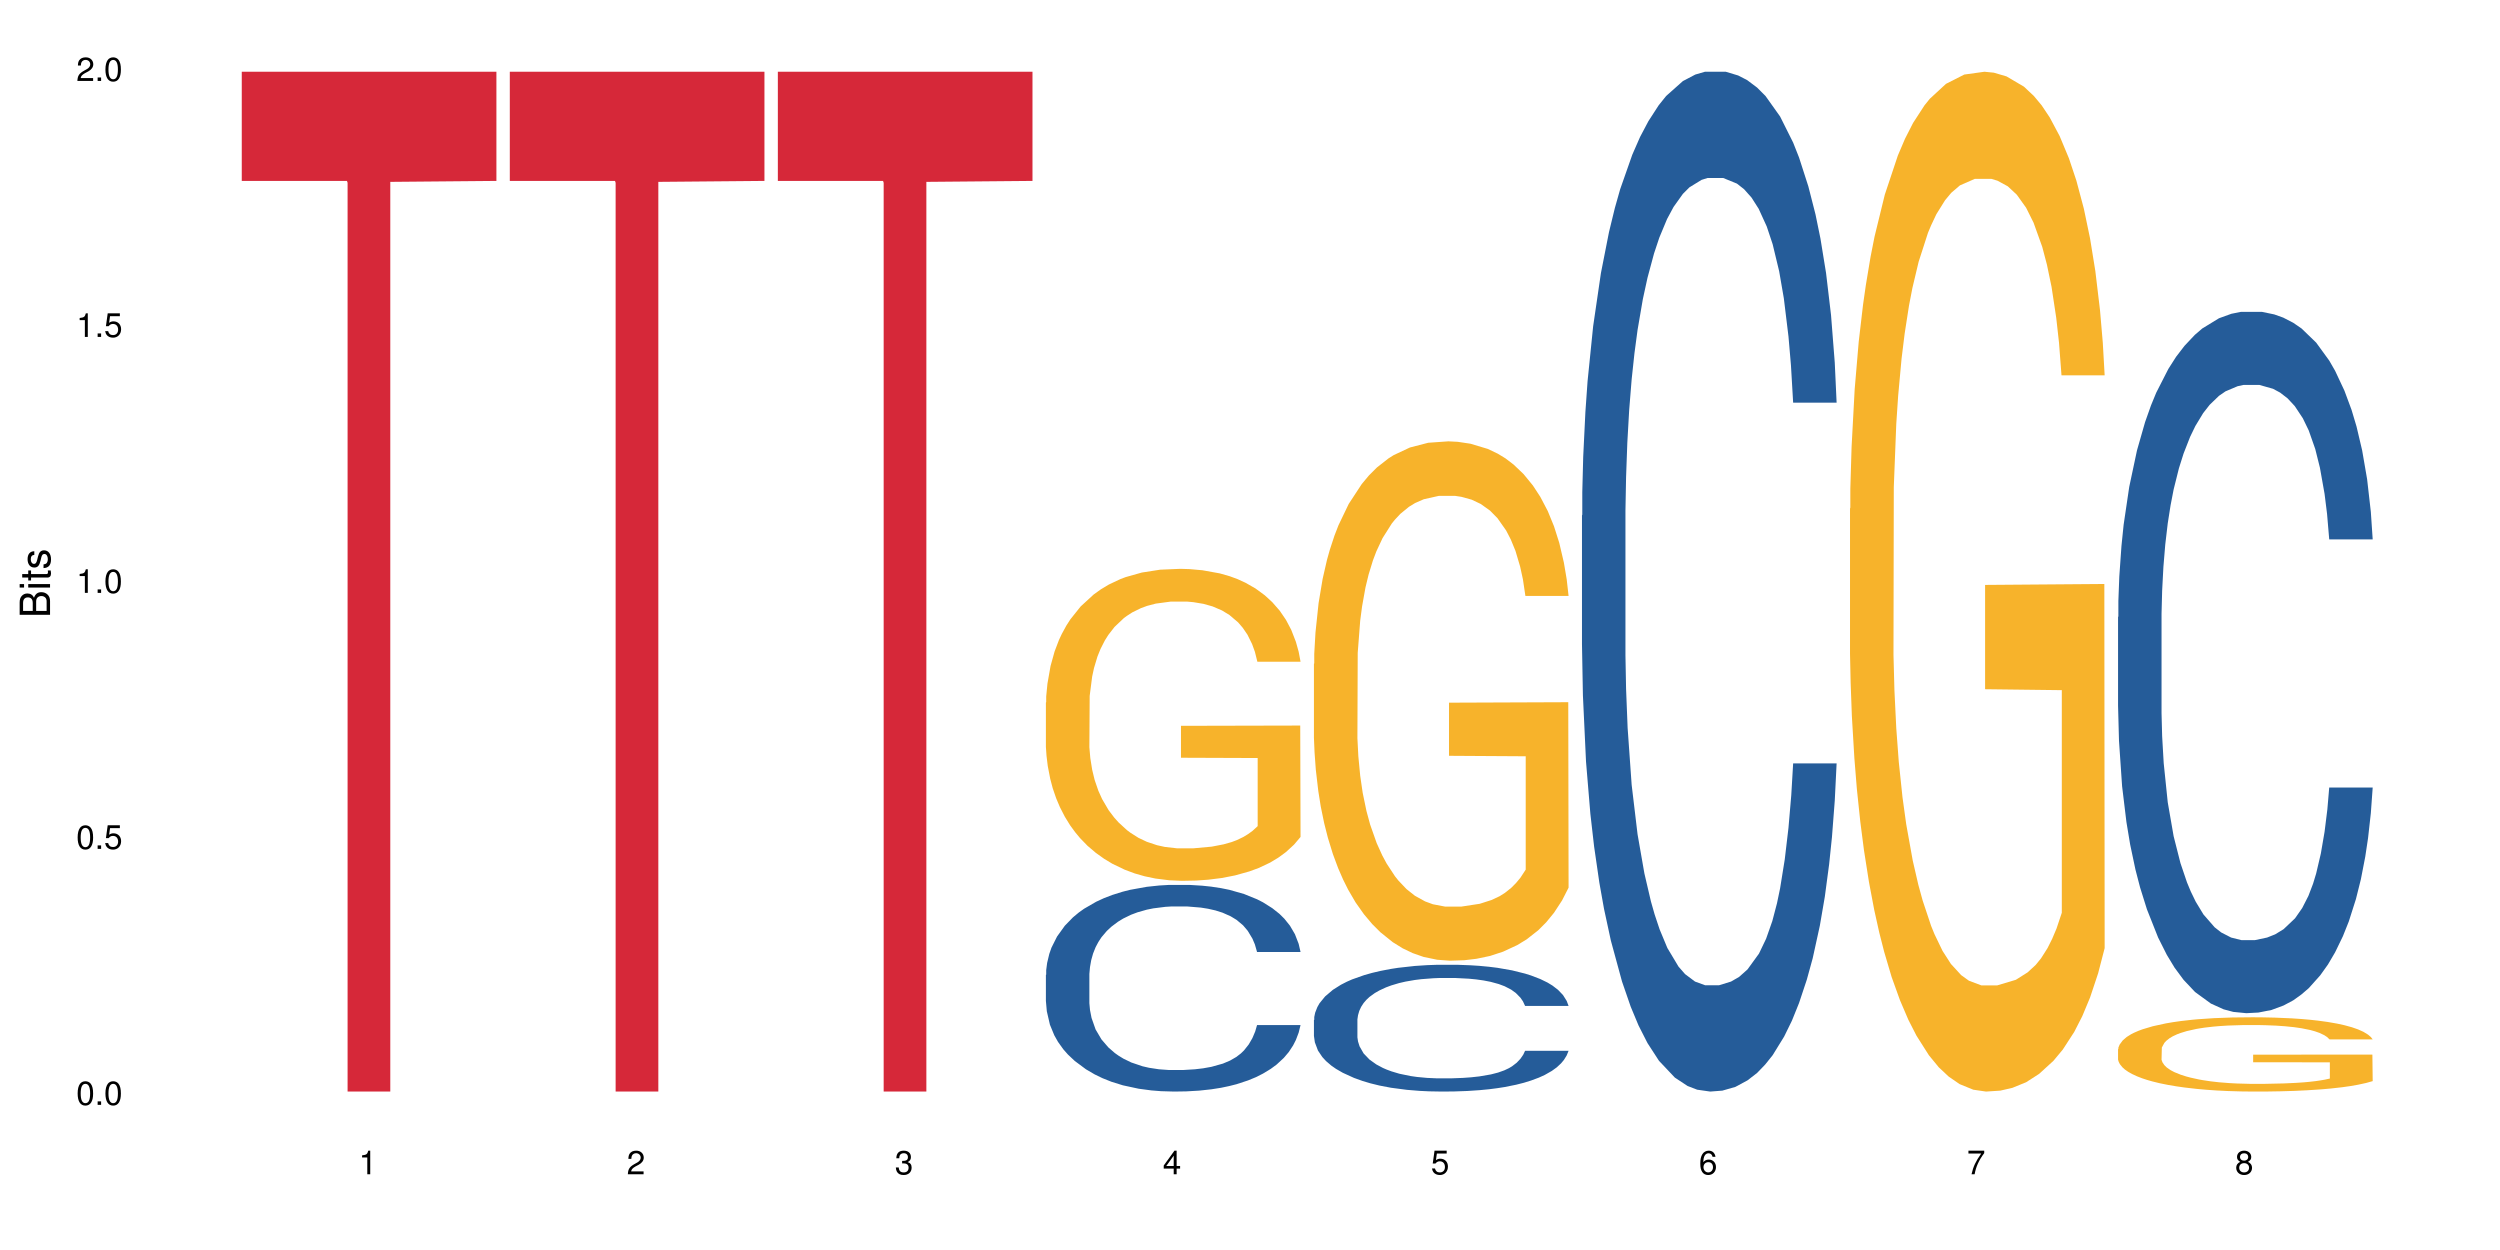 <?xml version="1.0" encoding="UTF-8"?>
<svg xmlns="http://www.w3.org/2000/svg" xmlns:xlink="http://www.w3.org/1999/xlink" width="720pt" height="360pt" viewBox="0 0 720 360" version="1.1">
<defs>
<g>
<symbol overflow="visible" id="glyph0-0">
<path style="stroke:none;" d=""/>
</symbol>
<symbol overflow="visible" id="glyph0-1">
<path style="stroke:none;" d="M 2.641 -6.797 C 2 -6.797 1.422 -6.531 1.078 -6.047 C 0.641 -5.453 0.406 -4.547 0.406 -3.297 C 0.406 -1 1.188 0.219 2.641 0.219 C 4.078 0.219 4.859 -1 4.859 -3.234 C 4.859 -4.562 4.656 -5.438 4.203 -6.047 C 3.844 -6.531 3.281 -6.797 2.641 -6.797 Z M 2.641 -6.047 C 3.547 -6.047 4 -5.125 4 -3.312 C 4 -1.375 3.562 -0.484 2.625 -0.484 C 1.734 -0.484 1.281 -1.422 1.281 -3.281 C 1.281 -5.141 1.734 -6.047 2.641 -6.047 Z M 2.641 -6.047 "/>
</symbol>
<symbol overflow="visible" id="glyph0-2">
<path style="stroke:none;" d="M 1.828 -1 L 0.828 -1 L 0.828 0 L 1.828 0 Z M 1.828 -1 "/>
</symbol>
<symbol overflow="visible" id="glyph0-3">
<path style="stroke:none;" d="M 4.562 -6.797 L 1.062 -6.797 L 0.547 -3.094 L 1.328 -3.094 C 1.719 -3.562 2.047 -3.734 2.578 -3.734 C 3.484 -3.734 4.062 -3.109 4.062 -2.094 C 4.062 -1.125 3.484 -0.531 2.578 -0.531 C 1.828 -0.531 1.375 -0.906 1.188 -1.672 L 0.328 -1.672 C 0.453 -1.109 0.547 -0.844 0.75 -0.594 C 1.125 -0.078 1.828 0.219 2.594 0.219 C 3.969 0.219 4.922 -0.781 4.922 -2.219 C 4.922 -3.562 4.031 -4.484 2.719 -4.484 C 2.25 -4.484 1.859 -4.359 1.469 -4.062 L 1.734 -5.969 L 4.562 -5.969 Z M 4.562 -6.797 "/>
</symbol>
<symbol overflow="visible" id="glyph0-4">
<path style="stroke:none;" d="M 2.484 -4.844 L 2.484 0 L 3.328 0 L 3.328 -6.797 L 2.766 -6.797 C 2.469 -5.75 2.281 -5.609 0.984 -5.453 L 0.984 -4.844 Z M 2.484 -4.844 "/>
</symbol>
<symbol overflow="visible" id="glyph0-5">
<path style="stroke:none;" d="M 4.859 -0.828 L 1.281 -0.828 C 1.359 -1.391 1.672 -1.75 2.5 -2.234 L 3.469 -2.75 C 4.406 -3.266 4.906 -3.969 4.906 -4.812 C 4.906 -5.375 4.672 -5.906 4.266 -6.266 C 3.859 -6.625 3.375 -6.797 2.719 -6.797 C 1.859 -6.797 1.219 -6.5 0.844 -5.922 C 0.609 -5.562 0.5 -5.125 0.484 -4.438 L 1.328 -4.438 C 1.359 -4.906 1.406 -5.188 1.531 -5.406 C 1.75 -5.812 2.188 -6.062 2.703 -6.062 C 3.469 -6.062 4.031 -5.516 4.031 -4.781 C 4.031 -4.25 3.719 -3.797 3.125 -3.438 L 2.234 -2.938 C 0.812 -2.141 0.406 -1.5 0.328 0 L 4.859 0 Z M 4.859 -0.828 "/>
</symbol>
<symbol overflow="visible" id="glyph0-6">
<path style="stroke:none;" d="M 2.125 -3.125 L 2.578 -3.125 C 3.516 -3.125 3.984 -2.703 3.984 -1.891 C 3.984 -1.031 3.469 -0.531 2.578 -0.531 C 1.656 -0.531 1.203 -0.984 1.156 -1.969 L 0.312 -1.969 C 0.344 -1.422 0.438 -1.078 0.609 -0.766 C 0.953 -0.109 1.625 0.219 2.547 0.219 C 3.953 0.219 4.859 -0.609 4.859 -1.906 C 4.859 -2.766 4.516 -3.25 3.703 -3.516 C 4.344 -3.766 4.656 -4.25 4.656 -4.938 C 4.656 -6.109 3.875 -6.797 2.578 -6.797 C 1.203 -6.797 0.484 -6.047 0.453 -4.609 L 1.297 -4.609 C 1.312 -5.016 1.344 -5.25 1.453 -5.453 C 1.641 -5.828 2.062 -6.062 2.594 -6.062 C 3.344 -6.062 3.797 -5.625 3.797 -4.906 C 3.797 -4.422 3.609 -4.141 3.25 -3.984 C 3.016 -3.891 2.719 -3.844 2.125 -3.844 Z M 2.125 -3.125 "/>
</symbol>
<symbol overflow="visible" id="glyph0-7">
<path style="stroke:none;" d="M 3.141 -1.625 L 3.141 0 L 3.984 0 L 3.984 -1.625 L 4.984 -1.625 L 4.984 -2.391 L 3.984 -2.391 L 3.984 -6.797 L 3.359 -6.797 L 0.266 -2.516 L 0.266 -1.625 Z M 3.141 -2.391 L 1 -2.391 L 3.141 -5.359 Z M 3.141 -2.391 "/>
</symbol>
<symbol overflow="visible" id="glyph0-8">
<path style="stroke:none;" d="M 4.781 -5.031 C 4.609 -6.141 3.891 -6.797 2.844 -6.797 C 2.094 -6.797 1.422 -6.438 1.031 -5.828 C 0.609 -5.172 0.406 -4.344 0.406 -3.094 C 0.406 -1.953 0.578 -1.234 0.984 -0.625 C 1.359 -0.078 1.953 0.219 2.703 0.219 C 3.984 0.219 4.922 -0.734 4.922 -2.078 C 4.922 -3.344 4.062 -4.234 2.844 -4.234 C 2.172 -4.234 1.641 -3.969 1.281 -3.469 C 1.281 -5.125 1.828 -6.047 2.797 -6.047 C 3.391 -6.047 3.797 -5.672 3.938 -5.031 Z M 2.734 -3.484 C 3.547 -3.484 4.062 -2.922 4.062 -2 C 4.062 -1.156 3.484 -0.531 2.703 -0.531 C 1.922 -0.531 1.328 -1.188 1.328 -2.047 C 1.328 -2.891 1.906 -3.484 2.734 -3.484 Z M 2.734 -3.484 "/>
</symbol>
<symbol overflow="visible" id="glyph0-9">
<path style="stroke:none;" d="M 4.984 -6.797 L 0.438 -6.797 L 0.438 -5.969 L 4.109 -5.969 C 2.5 -3.656 1.828 -2.234 1.328 0 L 2.219 0 C 2.594 -2.172 3.453 -4.047 4.984 -6.094 Z M 4.984 -6.797 "/>
</symbol>
<symbol overflow="visible" id="glyph0-10">
<path style="stroke:none;" d="M 3.75 -3.578 C 4.453 -4 4.688 -4.344 4.688 -4.984 C 4.688 -6.047 3.844 -6.797 2.641 -6.797 C 1.438 -6.797 0.594 -6.047 0.594 -4.984 C 0.594 -4.359 0.828 -4.016 1.516 -3.578 C 0.734 -3.203 0.359 -2.641 0.359 -1.891 C 0.359 -0.641 1.297 0.219 2.641 0.219 C 3.984 0.219 4.922 -0.641 4.922 -1.875 C 4.922 -2.641 4.531 -3.203 3.75 -3.578 Z M 2.641 -6.047 C 3.359 -6.047 3.812 -5.625 3.812 -4.969 C 3.812 -4.344 3.344 -3.922 2.641 -3.922 C 1.922 -3.922 1.453 -4.344 1.453 -4.984 C 1.453 -5.625 1.922 -6.047 2.641 -6.047 Z M 2.641 -3.203 C 3.484 -3.203 4.062 -2.672 4.062 -1.875 C 4.062 -1.062 3.484 -0.531 2.625 -0.531 C 1.797 -0.531 1.219 -1.078 1.219 -1.875 C 1.219 -2.672 1.797 -3.203 2.641 -3.203 Z M 2.641 -3.203 "/>
</symbol>
<symbol overflow="visible" id="glyph1-0">
<path style="stroke:none;" d=""/>
</symbol>
<symbol overflow="visible" id="glyph1-1">
<path style="stroke:none;" d="M 0 -0.953 L 0 -4.891 C 0 -5.719 -0.234 -6.344 -0.734 -6.797 C -1.188 -7.234 -1.812 -7.469 -2.5 -7.469 C -3.547 -7.469 -4.188 -7 -4.625 -5.875 C -4.984 -6.672 -5.641 -7.094 -6.531 -7.094 C -7.156 -7.094 -7.734 -6.859 -8.141 -6.391 C -8.562 -5.938 -8.75 -5.344 -8.75 -4.5 L -8.75 -0.953 Z M -4.984 -2.062 L -7.766 -2.062 L -7.766 -4.219 C -7.766 -4.844 -7.688 -5.203 -7.453 -5.5 C -7.219 -5.812 -6.859 -5.969 -6.375 -5.969 C -5.906 -5.969 -5.531 -5.812 -5.297 -5.5 C -5.062 -5.203 -4.984 -4.844 -4.984 -4.219 Z M -0.984 -2.062 L -4 -2.062 L -4 -4.781 C -4 -5.328 -3.859 -5.688 -3.578 -5.953 C -3.297 -6.219 -2.922 -6.359 -2.484 -6.359 C -2.062 -6.359 -1.688 -6.219 -1.406 -5.953 C -1.109 -5.688 -0.984 -5.328 -0.984 -4.781 Z M -0.984 -2.062 "/>
</symbol>
<symbol overflow="visible" id="glyph1-2">
<path style="stroke:none;" d="M -6.281 -1.797 L -6.281 -0.797 L 0 -0.797 L 0 -1.797 Z M -8.75 -1.797 L -8.75 -0.797 L -7.484 -0.797 L -7.484 -1.797 Z M -8.75 -1.797 "/>
</symbol>
<symbol overflow="visible" id="glyph1-3">
<path style="stroke:none;" d="M -6.281 -3.047 L -6.281 -2.016 L -8.016 -2.016 L -8.016 -1.016 L -6.281 -1.016 L -6.281 -0.172 L -5.469 -0.172 L -5.469 -1.016 L -0.719 -1.016 C -0.078 -1.016 0.281 -1.453 0.281 -2.234 C 0.281 -2.469 0.25 -2.719 0.188 -3.047 L -0.641 -3.047 C -0.609 -2.922 -0.594 -2.766 -0.594 -2.562 C -0.594 -2.141 -0.719 -2.016 -1.156 -2.016 L -5.469 -2.016 L -5.469 -3.047 Z M -6.281 -3.047 "/>
</symbol>
<symbol overflow="visible" id="glyph1-4">
<path style="stroke:none;" d="M -4.531 -5.25 C -5.766 -5.25 -6.469 -4.422 -6.469 -2.969 C -6.469 -1.516 -5.719 -0.562 -4.547 -0.562 C -3.562 -0.562 -3.094 -1.062 -2.734 -2.562 L -2.516 -3.484 C -2.344 -4.188 -2.094 -4.469 -1.625 -4.469 C -1.047 -4.469 -0.641 -3.875 -0.641 -3 C -0.641 -2.453 -0.797 -2 -1.062 -1.75 C -1.25 -1.594 -1.422 -1.531 -1.875 -1.469 L -1.875 -0.406 C -0.422 -0.453 0.281 -1.266 0.281 -2.922 C 0.281 -4.5 -0.5 -5.516 -1.719 -5.516 C -2.656 -5.516 -3.172 -4.984 -3.469 -3.734 L -3.703 -2.766 C -3.891 -1.953 -4.156 -1.609 -4.594 -1.609 C -5.172 -1.609 -5.547 -2.125 -5.547 -2.938 C -5.547 -3.75 -5.203 -4.172 -4.531 -4.203 Z M -4.531 -5.25 "/>
</symbol>
</g>
</defs>
<g id="surface1175">
<rect x="0" y="0" width="720" height="360" style="fill:rgb(100%,100%,100%);fill-opacity:1;stroke:none;"/>
<path style=" stroke:none;fill-rule:nonzero;fill:rgb(83.922%,15.686%,22.353%);fill-opacity:1;" d="M 69.629 20.664 L 142.965 20.664 L 142.965 52.102 L 112.402 52.379 L 112.402 314.371 L 100.105 314.371 L 100.105 52.652 L 99.926 52.102 L 69.629 52.102 Z M 69.629 20.664 "/>
<path style=" stroke:none;fill-rule:nonzero;fill:rgb(83.922%,15.686%,22.353%);fill-opacity:1;" d="M 146.824 20.664 L 220.16 20.664 L 220.16 52.102 L 189.598 52.379 L 189.598 314.371 L 177.301 314.371 L 177.301 52.652 L 177.121 52.102 L 146.824 52.102 Z M 146.824 20.664 "/>
<path style=" stroke:none;fill-rule:nonzero;fill:rgb(83.922%,15.686%,22.353%);fill-opacity:1;" d="M 224.02 20.664 L 297.355 20.664 L 297.355 52.102 L 266.793 52.379 L 266.793 314.371 L 254.496 314.371 L 254.496 52.652 L 254.316 52.102 L 224.02 52.102 Z M 224.02 20.664 "/>
<path style=" stroke:none;fill-rule:nonzero;fill:rgb(14.51%,36.078%,60%);fill-opacity:1;" d="M 301.219 280.754 L 301.305 280.699 L 301.305 279.395 L 301.574 277.324 L 302.199 274.715 L 302.828 272.918 L 304.438 269.711 L 306.672 266.609 L 308.996 264.215 L 310.695 262.801 L 312.219 261.715 L 315.707 259.699 L 317.941 258.668 L 320.355 257.742 L 323.309 256.816 L 325.453 256.273 L 330.285 255.402 L 333.859 255.023 L 336.633 254.859 L 342.625 254.859 L 346.203 255.078 L 348.797 255.348 L 351.656 255.785 L 354.074 256.273 L 358.277 257.469 L 362.031 258.992 L 363.73 259.863 L 366.414 261.551 L 368.473 263.184 L 369.902 264.598 L 371.512 266.609 L 372.945 269.059 L 374.016 271.832 L 374.555 274.172 L 362.031 274.172 L 361.406 271.996 L 360.691 270.309 L 359.348 268.078 L 358.008 266.5 L 356.129 264.922 L 354.43 263.891 L 352.105 262.855 L 350.047 262.203 L 347.902 261.715 L 345.844 261.387 L 341.91 261.062 L 337.348 261.062 L 335.648 261.168 L 332.16 261.605 L 330.285 261.984 L 327.602 262.746 L 325.723 263.453 L 323.484 264.543 L 321.965 265.469 L 320.086 266.883 L 318.746 268.133 L 317.227 269.926 L 316.332 271.289 L 315.527 272.812 L 314.812 274.605 L 314.273 276.512 L 313.918 278.523 L 313.738 280.48 L 313.738 288.914 L 313.918 290.871 L 314.363 293.156 L 315.527 296.473 L 317.227 299.355 L 319.195 301.641 L 321.07 303.273 L 322.145 304.035 L 323.574 304.906 L 325.812 305.992 L 329.031 307.082 L 330.91 307.516 L 333.77 307.953 L 336.723 308.168 L 340.656 308.168 L 344.145 307.953 L 346.473 307.68 L 348.887 307.246 L 352.195 306.32 L 354.25 305.449 L 356.039 304.414 L 357.383 303.383 L 358.277 302.512 L 359.617 300.824 L 360.691 298.977 L 361.496 297.07 L 362.031 295.223 L 374.555 295.223 L 374.016 297.398 L 373.211 299.52 L 372.406 301.098 L 371.156 303 L 369.723 304.688 L 367.668 306.59 L 365.969 307.844 L 363.73 309.203 L 361.676 310.238 L 359.438 311.16 L 356.129 312.25 L 353.984 312.793 L 351.656 313.281 L 348.887 313.719 L 345.398 314.098 L 341.641 314.316 L 338.152 314.371 L 334.398 314.262 L 331.625 314.043 L 327.957 313.555 L 323.398 312.574 L 320.086 311.543 L 317.496 310.508 L 315.258 309.422 L 312.754 307.953 L 309.535 305.559 L 307.566 303.707 L 306.227 302.188 L 304.707 300.062 L 303.633 298.16 L 302.379 295.113 L 301.484 291.25 L 301.219 288.258 Z M 301.219 280.754 "/>
<path style=" stroke:none;fill-rule:nonzero;fill:rgb(96.863%,70.196%,16.863%);fill-opacity:1;" d="M 301.219 202.309 L 301.305 202.227 L 301.305 200.586 L 301.664 196.895 L 302.559 191.805 L 303.723 187.621 L 304.973 184.34 L 305.777 182.617 L 307.121 180.152 L 308.281 178.348 L 311.234 174.656 L 314.988 171.207 L 317.047 169.73 L 319.371 168.336 L 322.68 166.777 L 324.203 166.203 L 328.852 164.891 L 334.129 164.07 L 339.941 163.824 L 342.625 163.906 L 346.293 164.234 L 351.301 165.137 L 354.164 165.957 L 356.398 166.777 L 358.723 167.844 L 361.586 169.484 L 364.27 171.457 L 366.414 173.426 L 368.562 175.887 L 370.352 178.512 L 371.871 181.383 L 373.211 184.832 L 374.016 187.703 L 374.555 190.574 L 362.121 190.574 L 361.406 187.703 L 360.602 185.488 L 359.262 182.781 L 357.918 180.809 L 356.578 179.25 L 354.074 177.117 L 351.926 175.805 L 349.242 174.656 L 346.648 173.918 L 343.699 173.426 L 341.91 173.262 L 337.168 173.262 L 332.875 173.836 L 330.371 174.492 L 328.586 175.148 L 326.078 176.379 L 324.559 177.363 L 323.664 178.02 L 320.98 180.562 L 319.195 182.863 L 318.211 184.422 L 316.957 186.883 L 316.062 189.098 L 315.078 192.379 L 314.543 194.844 L 313.828 200.422 L 313.738 215.195 L 314.008 218.312 L 314.543 221.676 L 315.258 224.629 L 316.332 227.75 L 317.406 230.129 L 319.281 233.328 L 320.895 235.461 L 322.145 236.859 L 324.559 239.074 L 325.543 239.812 L 327.867 241.289 L 330.285 242.438 L 333.234 243.422 L 335.469 243.914 L 339.047 244.324 L 343.609 244.324 L 348.977 243.832 L 352.375 243.176 L 354.699 242.52 L 356.219 241.945 L 358.098 241.043 L 359.438 240.223 L 360.691 239.32 L 362.211 237.926 L 362.211 218.312 L 340.121 218.23 L 340.121 209.039 L 374.465 208.957 L 374.555 241.043 L 372.676 243.258 L 370.352 245.391 L 368.113 247.031 L 365.789 248.43 L 362.48 249.988 L 359.797 250.973 L 355.684 252.121 L 351.926 252.859 L 347.992 253.352 L 344.504 253.598 L 340.391 253.68 L 336.723 253.516 L 332.789 253.023 L 329.656 252.367 L 326.797 251.547 L 323.934 250.48 L 320.355 248.758 L 318.031 247.359 L 315.617 245.637 L 313.203 243.586 L 311.055 241.371 L 309.625 239.648 L 308.191 237.68 L 306.672 235.215 L 305.242 232.426 L 304.168 229.883 L 303.184 227.012 L 302.469 224.301 L 301.754 220.609 L 301.395 217.656 L 301.219 215.113 Z M 301.219 202.309 "/>
<path style=" stroke:none;fill-rule:nonzero;fill:rgb(14.51%,36.078%,60%);fill-opacity:1;" d="M 378.414 293.746 L 378.504 293.715 L 378.504 292.914 L 378.77 291.645 L 379.398 290.043 L 380.023 288.941 L 381.633 286.973 L 383.867 285.07 L 386.195 283.602 L 387.895 282.734 L 389.414 282.066 L 392.902 280.832 L 395.137 280.199 L 397.551 279.629 L 400.504 279.062 L 402.648 278.73 L 407.48 278.195 L 411.055 277.961 L 413.828 277.863 L 419.82 277.863 L 423.398 277.996 L 425.992 278.16 L 428.855 278.43 L 431.27 278.73 L 435.473 279.465 L 439.227 280.398 L 440.926 280.934 L 443.609 281.965 L 445.668 282.969 L 447.098 283.836 L 448.707 285.07 L 450.141 286.57 L 451.211 288.273 L 451.75 289.707 L 439.227 289.707 L 438.602 288.375 L 437.887 287.34 L 436.547 285.973 L 435.203 285.004 L 433.324 284.035 L 431.625 283.402 L 429.301 282.766 L 427.246 282.367 L 425.098 282.066 L 423.039 281.867 L 419.105 281.664 L 414.543 281.664 L 412.844 281.734 L 409.355 282 L 407.48 282.234 L 404.797 282.699 L 402.918 283.133 L 400.684 283.801 L 399.16 284.367 L 397.285 285.238 L 395.941 286.004 L 394.422 287.105 L 393.527 287.941 L 392.723 288.875 L 392.008 289.977 L 391.469 291.145 L 391.113 292.379 L 390.934 293.578 L 390.934 298.754 L 391.113 299.953 L 391.559 301.355 L 392.723 303.391 L 394.422 305.16 L 396.391 306.562 L 398.266 307.562 L 399.34 308.031 L 400.773 308.562 L 403.008 309.23 L 406.227 309.898 L 408.105 310.164 L 410.969 310.434 L 413.918 310.566 L 417.855 310.566 L 421.34 310.434 L 423.668 310.266 L 426.082 310 L 429.391 309.43 L 431.449 308.898 L 433.234 308.262 L 434.578 307.629 L 435.473 307.094 L 436.812 306.062 L 437.887 304.926 L 438.691 303.758 L 439.227 302.625 L 451.75 302.625 L 451.211 303.957 L 450.406 305.262 L 449.602 306.227 L 448.352 307.395 L 446.918 308.43 L 444.863 309.598 L 443.164 310.367 L 440.926 311.199 L 438.871 311.836 L 436.637 312.402 L 433.324 313.07 L 431.18 313.402 L 428.855 313.703 L 426.082 313.969 L 422.594 314.203 L 418.836 314.336 L 415.348 314.371 L 411.594 314.305 L 408.82 314.172 L 405.152 313.871 L 400.594 313.27 L 397.285 312.637 L 394.691 312 L 392.453 311.332 L 389.949 310.434 L 386.73 308.965 L 384.762 307.828 L 383.422 306.895 L 381.902 305.594 L 380.828 304.426 L 379.574 302.559 L 378.68 300.188 L 378.414 298.352 Z M 378.414 293.746 "/>
<path style=" stroke:none;fill-rule:nonzero;fill:rgb(96.863%,70.196%,16.863%);fill-opacity:1;" d="M 378.414 191.172 L 378.504 191.035 L 378.504 188.305 L 378.859 182.156 L 379.754 173.688 L 380.918 166.719 L 382.168 161.258 L 382.973 158.387 L 384.316 154.289 L 385.477 151.285 L 388.43 145.137 L 392.188 139.402 L 394.242 136.941 L 396.566 134.621 L 399.879 132.023 L 401.398 131.066 L 406.047 128.883 L 411.324 127.516 L 417.137 127.105 L 419.82 127.242 L 423.488 127.789 L 428.496 129.293 L 431.359 130.66 L 433.594 132.023 L 435.918 133.801 L 438.781 136.531 L 441.465 139.809 L 443.609 143.09 L 445.758 147.188 L 447.547 151.559 L 449.066 156.34 L 450.406 162.074 L 451.211 166.855 L 451.75 171.637 L 439.316 171.637 L 438.602 166.855 L 437.797 163.168 L 436.457 158.66 L 435.113 155.383 L 433.773 152.789 L 431.27 149.234 L 429.121 147.051 L 426.438 145.137 L 423.848 143.91 L 420.895 143.09 L 419.105 142.816 L 414.367 142.816 L 410.074 143.773 L 407.57 144.863 L 405.781 145.957 L 403.277 148.008 L 401.754 149.645 L 400.859 150.738 L 398.18 154.973 L 396.391 158.797 L 395.406 161.395 L 394.152 165.492 L 393.258 169.18 L 392.277 174.645 L 391.738 178.742 L 391.023 188.031 L 390.934 212.617 L 391.203 217.809 L 391.738 223.41 L 392.453 228.324 L 393.527 233.516 L 394.602 237.477 L 396.48 242.805 L 398.09 246.355 L 399.34 248.68 L 401.754 252.367 L 402.738 253.598 L 405.066 256.055 L 407.48 257.969 L 410.43 259.605 L 412.668 260.426 L 416.242 261.109 L 420.805 261.109 L 426.172 260.289 L 429.57 259.199 L 431.895 258.105 L 433.414 257.148 L 435.293 255.645 L 436.637 254.281 L 437.887 252.777 L 439.406 250.453 L 439.406 217.809 L 417.316 217.672 L 417.316 202.371 L 451.66 202.234 L 451.75 255.645 L 449.871 259.332 L 447.547 262.887 L 445.309 265.617 L 442.984 267.941 L 439.676 270.535 L 436.992 272.176 L 432.879 274.086 L 429.121 275.316 L 425.188 276.137 L 421.699 276.547 L 417.586 276.684 L 413.918 276.41 L 409.984 275.59 L 406.852 274.496 L 403.992 273.129 L 401.129 271.355 L 397.551 268.484 L 395.227 266.164 L 392.812 263.297 L 390.398 259.879 L 388.25 256.191 L 386.82 253.324 L 385.391 250.047 L 383.867 245.949 L 382.438 241.305 L 381.363 237.07 L 380.379 232.289 L 379.664 227.781 L 378.949 221.633 L 378.594 216.715 L 378.414 212.48 Z M 378.414 191.172 "/>
<path style=" stroke:none;fill-rule:nonzero;fill:rgb(14.51%,36.078%,60%);fill-opacity:1;" d="M 455.609 148.457 L 455.699 148.188 L 455.699 141.742 L 455.965 131.543 L 456.594 118.656 L 457.219 109.797 L 458.828 93.957 L 461.066 78.652 L 463.391 66.84 L 465.09 59.859 L 466.609 54.492 L 470.098 44.559 L 472.332 39.457 L 474.746 34.891 L 477.699 30.328 L 479.848 27.645 L 484.676 23.348 L 488.254 21.469 L 491.023 20.664 L 497.016 20.664 L 500.594 21.738 L 503.188 23.078 L 506.051 25.227 L 508.465 27.645 L 512.668 33.551 L 516.426 41.066 L 518.125 45.363 L 520.805 53.684 L 522.863 61.738 L 524.293 68.719 L 525.906 78.652 L 527.336 90.734 L 528.41 104.426 L 528.945 115.969 L 516.426 115.969 L 515.797 105.23 L 515.082 96.91 L 513.742 85.902 L 512.398 78.117 L 510.523 70.332 L 508.824 65.23 L 506.496 60.129 L 504.441 56.906 L 502.293 54.492 L 500.238 52.879 L 496.301 51.27 L 491.742 51.27 L 490.043 51.805 L 486.555 53.953 L 484.676 55.832 L 481.992 59.59 L 480.113 63.082 L 477.879 68.449 L 476.359 73.016 L 474.48 79.996 L 473.137 86.172 L 471.617 95.031 L 470.723 101.742 L 469.918 109.258 L 469.203 118.117 L 468.668 127.516 L 468.309 137.449 L 468.129 147.113 L 468.129 188.727 L 468.309 198.391 L 468.758 209.668 L 469.918 226.043 L 471.617 240.273 L 473.586 251.547 L 475.465 259.602 L 476.535 263.359 L 477.969 267.656 L 480.203 273.027 L 483.422 278.395 L 485.301 280.543 L 488.164 282.691 L 491.113 283.766 L 495.051 283.766 L 498.539 282.691 L 500.863 281.348 L 503.277 279.199 L 506.586 274.637 L 508.645 270.34 L 510.434 265.242 L 511.773 260.141 L 512.668 255.844 L 514.008 247.52 L 515.082 238.395 L 515.887 228.996 L 516.426 219.867 L 528.945 219.867 L 528.41 230.609 L 527.605 241.078 L 526.797 248.863 L 525.547 258.262 L 524.117 266.582 L 522.059 275.98 L 520.359 282.152 L 518.125 288.867 L 516.066 293.969 L 513.832 298.531 L 510.523 303.898 L 508.375 306.586 L 506.051 309 L 503.277 311.148 L 499.789 313.027 L 496.035 314.102 L 492.547 314.371 L 488.789 313.832 L 486.016 312.762 L 482.352 310.344 L 477.789 305.512 L 474.48 300.41 L 471.887 295.309 L 469.648 289.941 L 467.145 282.691 L 463.926 270.879 L 461.957 261.75 L 460.617 254.234 L 459.098 243.762 L 458.023 234.367 L 456.773 219.332 L 455.879 200.27 L 455.609 185.504 Z M 455.609 148.457 "/>
<path style=" stroke:none;fill-rule:nonzero;fill:rgb(96.863%,70.196%,16.863%);fill-opacity:1;" d="M 532.805 146.461 L 532.895 146.191 L 532.895 140.828 L 533.254 128.758 L 534.145 112.129 L 535.309 98.449 L 536.562 87.719 L 537.367 82.086 L 538.707 74.039 L 539.871 68.141 L 542.82 56.07 L 546.578 44.805 L 548.637 39.977 L 550.961 35.414 L 554.27 30.32 L 555.789 28.441 L 560.441 24.148 L 565.715 21.469 L 571.531 20.664 L 574.215 20.93 L 577.879 22.004 L 582.887 24.953 L 585.75 27.637 L 587.984 30.32 L 590.312 33.805 L 593.172 39.172 L 595.855 45.609 L 598.004 52.047 L 600.148 60.094 L 601.938 68.676 L 603.457 78.062 L 604.801 89.328 L 605.605 98.715 L 606.141 108.105 L 593.711 108.105 L 592.996 98.715 L 592.188 91.477 L 590.848 82.625 L 589.508 76.188 L 588.164 71.09 L 585.66 64.117 L 583.516 59.824 L 580.832 56.07 L 578.238 53.656 L 575.285 52.047 L 573.496 51.508 L 568.758 51.508 L 564.465 53.387 L 561.961 55.531 L 560.172 57.68 L 557.668 61.703 L 556.148 64.922 L 555.254 67.066 L 552.57 75.383 L 550.781 82.891 L 549.797 87.988 L 548.547 96.035 L 547.652 103.277 L 546.668 114.004 L 546.129 122.051 L 545.414 140.293 L 545.324 188.574 L 545.594 198.766 L 546.129 209.762 L 546.848 219.418 L 547.918 229.609 L 548.992 237.391 L 550.871 247.852 L 552.48 254.824 L 553.734 259.383 L 556.148 266.625 L 557.133 269.039 L 559.457 273.867 L 561.871 277.625 L 564.824 280.844 L 567.059 282.453 L 570.637 283.793 L 575.195 283.793 L 580.562 282.184 L 583.961 280.039 L 586.285 277.891 L 587.809 276.016 L 589.684 273.062 L 591.027 270.383 L 592.277 267.43 L 593.801 262.871 L 593.801 198.766 L 571.707 198.496 L 571.707 168.457 L 606.051 168.188 L 606.141 273.062 L 604.262 280.305 L 601.938 287.281 L 599.703 292.645 L 597.375 297.203 L 594.066 302.301 L 591.383 305.52 L 587.27 309.273 L 583.516 311.688 L 579.578 313.297 L 576.09 314.102 L 571.977 314.371 L 568.309 313.836 L 564.375 312.227 L 561.246 310.078 L 558.383 307.398 L 555.52 303.91 L 551.945 298.277 L 549.617 293.719 L 547.203 288.086 L 544.789 281.379 L 542.645 274.137 L 541.211 268.504 L 539.781 262.066 L 538.262 254.02 L 536.828 244.898 L 535.758 236.586 L 534.773 227.195 L 534.059 218.344 L 533.34 206.277 L 532.984 196.621 L 532.805 188.305 Z M 532.805 146.461 "/>
<path style=" stroke:none;fill-rule:nonzero;fill:rgb(14.51%,36.078%,60%);fill-opacity:1;" d="M 610 177.695 L 610.09 177.512 L 610.09 173.082 L 610.359 166.066 L 610.984 157.203 L 611.609 151.109 L 613.219 140.219 L 615.457 129.691 L 617.781 121.57 L 619.48 116.77 L 621 113.078 L 624.488 106.246 L 626.727 102.738 L 629.141 99.598 L 632.09 96.461 L 634.238 94.613 L 639.066 91.66 L 642.645 90.367 L 645.418 89.812 L 651.41 89.812 L 654.988 90.551 L 657.578 91.477 L 660.441 92.953 L 662.855 94.613 L 667.059 98.676 L 670.816 103.844 L 672.516 106.801 L 675.199 112.523 L 677.254 118.062 L 678.688 122.863 L 680.297 129.691 L 681.727 138 L 682.801 147.418 L 683.336 155.355 L 670.816 155.355 L 670.191 147.973 L 669.477 142.246 L 668.133 134.68 L 666.793 129.324 L 664.914 123.969 L 663.215 120.461 L 660.891 116.953 L 658.832 114.738 L 656.688 113.078 L 654.629 111.969 L 650.695 110.859 L 646.133 110.859 L 644.434 111.23 L 640.945 112.707 L 639.066 114 L 636.383 116.586 L 634.508 118.984 L 632.27 122.676 L 630.75 125.816 L 628.871 130.617 L 627.531 134.863 L 626.008 140.957 L 625.117 145.57 L 624.309 150.742 L 623.594 156.832 L 623.059 163.297 L 622.699 170.125 L 622.523 176.773 L 622.523 205.391 L 622.699 212.039 L 623.148 219.793 L 624.309 231.055 L 626.008 240.84 L 627.977 248.594 L 629.855 254.133 L 630.93 256.719 L 632.359 259.672 L 634.594 263.363 L 637.816 267.059 L 639.691 268.535 L 642.555 270.012 L 645.508 270.75 L 649.441 270.75 L 652.93 270.012 L 655.254 269.086 L 657.668 267.609 L 660.977 264.473 L 663.035 261.52 L 664.824 258.012 L 666.164 254.504 L 667.059 251.547 L 668.402 245.824 L 669.477 239.547 L 670.281 233.086 L 670.816 226.809 L 683.336 226.809 L 682.801 234.191 L 681.996 241.395 L 681.191 246.746 L 679.938 253.211 L 678.508 258.934 L 676.449 265.395 L 674.75 269.641 L 672.516 274.258 L 670.457 277.766 L 668.223 280.902 L 664.914 284.598 L 662.766 286.441 L 660.441 288.105 L 657.668 289.582 L 654.18 290.875 L 650.426 291.613 L 646.938 291.797 L 643.18 291.426 L 640.41 290.688 L 636.742 289.027 L 632.18 285.703 L 628.871 282.195 L 626.277 278.688 L 624.043 274.996 L 621.539 270.012 L 618.316 261.887 L 616.352 255.609 L 615.008 250.441 L 613.488 243.238 L 612.414 236.777 L 611.164 226.438 L 610.27 213.328 L 610 203.176 Z M 610 177.695 "/>
<path style=" stroke:none;fill-rule:nonzero;fill:rgb(96.863%,70.196%,16.863%);fill-opacity:1;" d="M 610 302.141 L 610.09 302.121 L 610.09 301.73 L 610.449 300.852 L 611.344 299.641 L 612.504 298.641 L 613.758 297.859 L 614.562 297.449 L 615.902 296.863 L 617.066 296.434 L 620.016 295.555 L 623.773 294.734 L 625.832 294.383 L 628.156 294.051 L 631.465 293.68 L 632.984 293.543 L 637.637 293.23 L 642.914 293.035 L 648.727 292.977 L 651.41 292.996 L 655.074 293.074 L 660.086 293.289 L 662.945 293.484 L 665.184 293.68 L 667.508 293.934 L 670.367 294.324 L 673.051 294.793 L 675.199 295.262 L 677.344 295.848 L 679.133 296.473 L 680.652 297.156 L 681.996 297.977 L 682.801 298.66 L 683.336 299.348 L 670.906 299.348 L 670.191 298.66 L 669.387 298.133 L 668.043 297.488 L 666.703 297.02 L 665.359 296.648 L 662.855 296.141 L 660.711 295.828 L 658.027 295.555 L 655.434 295.379 L 652.48 295.262 L 650.695 295.223 L 645.953 295.223 L 641.66 295.359 L 639.156 295.516 L 637.367 295.672 L 634.863 295.965 L 633.344 296.199 L 632.449 296.355 L 629.766 296.961 L 627.977 297.508 L 626.992 297.879 L 625.742 298.465 L 624.848 298.996 L 623.863 299.777 L 623.328 300.363 L 622.609 301.691 L 622.523 305.207 L 622.789 305.949 L 623.328 306.75 L 624.043 307.453 L 625.117 308.195 L 626.188 308.762 L 628.066 309.523 L 629.676 310.035 L 630.93 310.367 L 633.344 310.895 L 634.328 311.07 L 636.652 311.422 L 639.066 311.695 L 642.02 311.93 L 644.254 312.047 L 647.832 312.145 L 652.395 312.145 L 657.758 312.027 L 661.156 311.871 L 663.484 311.715 L 665.004 311.578 L 666.883 311.363 L 668.223 311.168 L 669.477 310.953 L 670.996 310.621 L 670.996 305.949 L 648.906 305.93 L 648.906 303.742 L 683.246 303.723 L 683.336 311.363 L 681.457 311.891 L 679.133 312.398 L 676.898 312.789 L 674.574 313.121 L 671.262 313.492 L 668.582 313.727 L 664.465 314 L 660.711 314.176 L 656.773 314.293 L 653.285 314.352 L 649.172 314.371 L 645.508 314.332 L 641.57 314.215 L 638.441 314.059 L 635.578 313.863 L 632.719 313.609 L 629.141 313.199 L 626.816 312.867 L 624.398 312.457 L 621.984 311.969 L 619.84 311.441 L 618.406 311.031 L 616.977 310.562 L 615.457 309.973 L 614.027 309.309 L 612.953 308.703 L 611.969 308.02 L 611.254 307.375 L 610.539 306.496 L 610.18 305.793 L 610 305.188 Z M 610 302.141 "/>
<g style="fill:rgb(0%,0%,0%);fill-opacity:1;">
  <use xlink:href="#glyph0-1" x="21.957" y="318.198"/>
  <use xlink:href="#glyph0-2" x="27.291" y="318.198"/>
  <use xlink:href="#glyph0-1" x="29.958" y="318.198"/>
</g>
<g style="fill:rgb(0%,0%,0%);fill-opacity:1;">
  <use xlink:href="#glyph0-1" x="21.957" y="244.476"/>
  <use xlink:href="#glyph0-2" x="27.291" y="244.476"/>
  <use xlink:href="#glyph0-3" x="29.958" y="244.476"/>
</g>
<g style="fill:rgb(0%,0%,0%);fill-opacity:1;">
  <use xlink:href="#glyph0-4" x="21.957" y="170.753"/>
  <use xlink:href="#glyph0-2" x="27.291" y="170.753"/>
  <use xlink:href="#glyph0-1" x="29.958" y="170.753"/>
</g>
<g style="fill:rgb(0%,0%,0%);fill-opacity:1;">
  <use xlink:href="#glyph0-4" x="21.957" y="97.034"/>
  <use xlink:href="#glyph0-2" x="27.291" y="97.034"/>
  <use xlink:href="#glyph0-3" x="29.958" y="97.034"/>
</g>
<g style="fill:rgb(0%,0%,0%);fill-opacity:1;">
  <use xlink:href="#glyph0-5" x="21.957" y="23.312"/>
  <use xlink:href="#glyph0-2" x="27.291" y="23.312"/>
  <use xlink:href="#glyph0-1" x="29.958" y="23.312"/>
</g>
<g style="fill:rgb(0%,0%,0%);fill-opacity:1;">
  <use xlink:href="#glyph0-4" x="103.297" y="338.19"/>
</g>
<g style="fill:rgb(0%,0%,0%);fill-opacity:1;">
  <use xlink:href="#glyph0-5" x="180.492" y="338.19"/>
</g>
<g style="fill:rgb(0%,0%,0%);fill-opacity:1;">
  <use xlink:href="#glyph0-6" x="257.688" y="338.19"/>
</g>
<g style="fill:rgb(0%,0%,0%);fill-opacity:1;">
  <use xlink:href="#glyph0-7" x="334.887" y="338.19"/>
</g>
<g style="fill:rgb(0%,0%,0%);fill-opacity:1;">
  <use xlink:href="#glyph0-3" x="412.082" y="338.19"/>
</g>
<g style="fill:rgb(0%,0%,0%);fill-opacity:1;">
  <use xlink:href="#glyph0-8" x="489.277" y="338.19"/>
</g>
<g style="fill:rgb(0%,0%,0%);fill-opacity:1;">
  <use xlink:href="#glyph0-9" x="566.473" y="338.19"/>
</g>
<g style="fill:rgb(0%,0%,0%);fill-opacity:1;">
  <use xlink:href="#glyph0-10" x="643.668" y="338.19"/>
</g>
<g style="fill:rgb(0%,0%,0%);fill-opacity:1;">
  <use xlink:href="#glyph1-1" x="14.412" y="178.016"/>
  <use xlink:href="#glyph1-2" x="14.412" y="170.012"/>
  <use xlink:href="#glyph1-3" x="14.412" y="167.348"/>
  <use xlink:href="#glyph1-4" x="14.412" y="164.012"/>
</g>
</g>
</svg>
